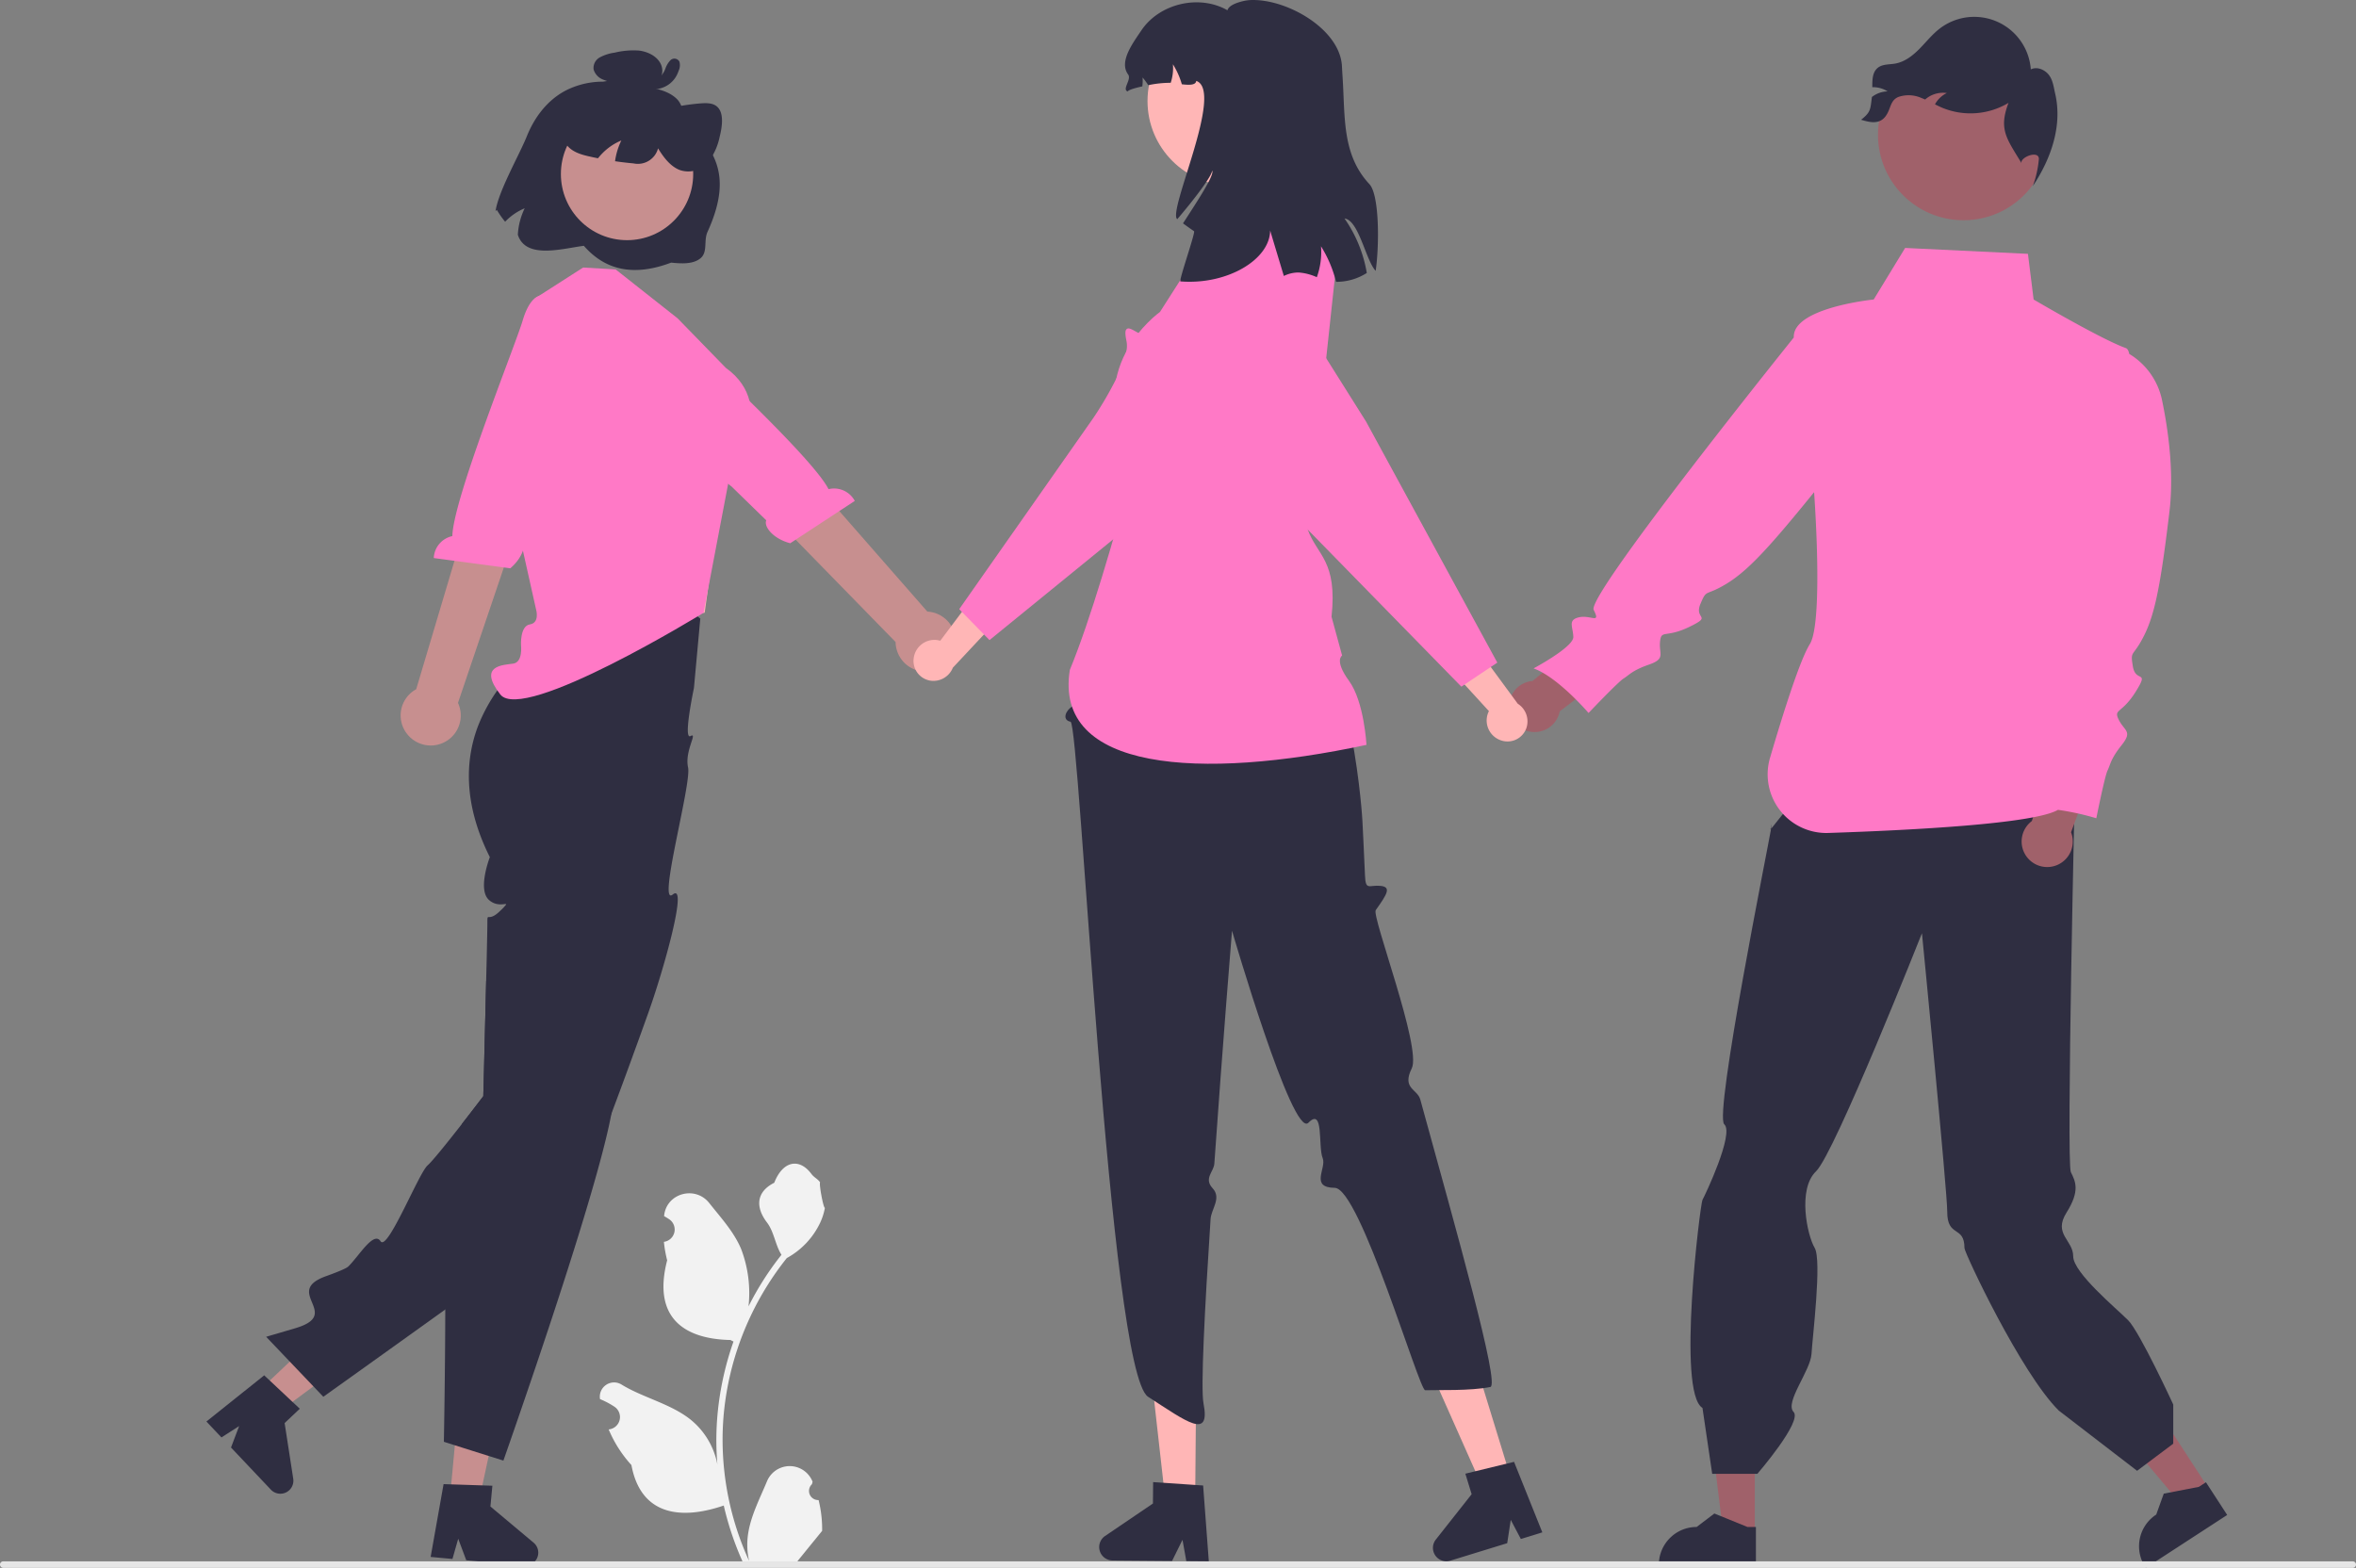<svg xmlns="http://www.w3.org/2000/svg" data-name="Layer 1" width="722.73" height="481.009" viewBox="0 0 722.73 481.009" xmlns:xlink="http://www.w3.org/1999/xlink"><rect x="0" y="0" width="722.73" height="481.009" fill="#808080" stroke="none"/><polygon points="677.424 456.495 669.306 461.773 645.084 432.974 657.065 425.184 677.424 456.495" fill="#a0616a"/><path d="M921.851,674.273l-24.963,16.232-.205-.316a11.59,11.59,0,0,1,3.398-16.034l.001-0,2.31-6.424,10.757-2.073,2.179-1.417Z" transform="translate(-238.635 -209.496)" fill="#2f2e41"/><polygon points="538.307 470.326 528.625 470.325 524.019 432.977 538.309 432.978 538.307 470.326" fill="#a0616a"/><path d="M777.283,689.922l-29.776-.001v-.377a11.59,11.59,0,0,1,11.59-11.589h.001l5.439-4.126,10.148,4.127,2.599 0Z" transform="translate(-238.635 -209.496)" fill="#2f2e41"/><path d="M877.168,451.359l-86.829,1.909-8.607,10.758s.744-3.793.082.373-17.414,87.23-14.247,90.016-6.004,22.02-6.678,23.193-7.933,59.07,0,63.831l2.98,20.209h13.866s13.891-16.075,11.095-18.989,5.2-12.604,5.505-17.8,3.225-28.764.963-32.542-5.319-17.96.418-23.458,32.498-73.057,32.498-73.057,7.776,79.202,7.758,85.421c-.024,8.088,5.287,4.085,5.287,11.185,0,1.434,17.294,38.303,28.916,49.827l24.035,18.488,11.093-8.32V640.387s-10.28-22.298-13.866-25.884S874.612,599.94,874.612,594.919s-6.233-6.77-2.041-13.426,2.758-9.525,1.324-12.394,1.286-120.415,1.286-120.415Z" transform="translate(-238.635 -209.496)" fill="#2f2e41"/><circle cx="602.327" cy="41.33" r="26.238" fill="#a0616a"/><path d="M861.923,461.387l7.386-22.233,13.289,2.447-8.645,23.228a7.843,7.843,0,1,1-12.03-3.442Z" transform="translate(-238.635 -209.496)" fill="#a0616a"/><path d="M708.749,418.421l18.096-14.878,9.942,9.152L717.095,427.744a7.843,7.843,0,1,1-8.346-9.323Z" transform="translate(-238.635 -209.496)" fill="#a0616a"/><path d="M809.547,246.236c2.829.878,5.556,1.396,7.395-.924s1.359-4.973,4.095-6.092a9.679,9.679,0,0,1,6.989.324c.397.148.786.314,1.165.481.213-.185.425-.36.656-.527a8.337,8.337,0,0,1,6-1.461,8.18,8.18,0,0,0-3.633,3.467c.758.379,1.525.758,2.302,1.082a22.697,22.697,0,0,0,20.254-1.535c-3.032,7.987-.675,10.834,3.772,18.128l.176.425c-.444-1.914,5.371-4.123,5.371-1.35a33.127,33.127,0,0,1-1.849,8.32c5.704-8.588,9.069-18.636,6.859-28.278-.471-2.024-.684-4.197-1.969-5.842-1.285-1.636-3.651-2.598-5.519-1.673a17.396,17.396,0,0,0-27.992-12.48c-2.311,1.784-4.132,4.123-6.194,6.203-2.062,2.08-4.502,3.975-7.386,4.493-1.83.324-3.892.129-5.352,1.285-1.692,1.34-1.71,3.698-1.701,5.963a8.327,8.327,0,0,1,4.687,1.285,8.148,8.148,0,0,0-4.733,1.664.509.509,0,0,0-.074.055C812.366,243.056,812.569,243.86,809.547,246.236Z" transform="translate(-238.635 -209.496)" fill="#2f2e41"/><path d="M901.86,332.238a21.716,21.716,0,0,0-10.058-14.167c-.191-.979-.531-1.606-1.052-1.791-7.458-2.651-28.277-14.899-28.277-14.899l-1.745-14.006L823.054,285.564,813.414,301.38s-24.972,2.51-24.509,11.652c-6.048,7.543-32.969,41.249-49.104,63.538-7.712,10.653-12.963,18.702-12.289,20.034,2.271,4.488-.919,1.46-4.488,2.271-3.569.811-1.839,2.92-1.758,6.029s-12.194,9.652-12.194,9.652c7.489,2.677,16.87,13.681,16.87,13.681s9.085-9.571,10.734-10.571,2.569-2.46,7.787-4.272c5.218-1.811,3.028-3.19,3.407-7.029.379-3.839,1.649-1,8.976-4.542s1.379-2.19,3.407-7.029c2.028-4.84,1.379-2.19,7.976-6.191,3.965-2.405,7.904-5.937,13.384-12.033,3.637-4.046,7.953-9.219,13.41-15.949.037-.046.072-.093.109-.139.367,5.456.649,10.914.817,16.088.477,14.703.022,27.101-2.118,30.515-3.004,4.792-8.089,20.829-12.222,34.91A17.995,17.995,0,0,0,799.469,465.041c25.642-.845,63.164-2.802,70.477-7.093a81.017,81.017,0,0,1,11.758,2.584s2.588-12.94,3.45-14.665c.863-1.725.863-3.45,4.313-7.764,3.451-4.313.863-4.313-.863-7.764-1.725-3.45.863-1.725,5.176-8.626,4.313-6.901,0-2.588-.863-7.764-.863-5.176,0-2.588,3.451-9.489,2.859-5.718,4.534-13.221,6.496-27.891.406-3.035.824-6.369,1.267-10.065C905.597,354.294,903.744,341.254,901.86,332.238Z" transform="translate(-238.635 -209.496)" fill="#ff79c6"/><path d="M489.746,669.701a2.807,2.807,0,0,1-2.035-4.866l.192-.765q-.038-.092-.076-.184a7.539,7.539,0,0,0-13.907.052c-2.275,5.478-5.17,10.966-5.883,16.758a22.304,22.304,0,0,0,.392,7.671,89.419,89.419,0,0,1-8.134-37.139,86.303,86.303,0,0,1,.535-9.628q.444-3.931,1.231-7.807a90.455,90.455,0,0,1,17.938-38.337A24.073,24.073,0,0,0,490.01,585.069a18.364,18.364,0,0,0,1.67-5.018c-.487.064-1.838-7.359-1.47-7.815-.679-1.031-1.895-1.543-2.637-2.549-3.689-5.002-8.773-4.129-11.426,2.669-5.669,2.861-5.724,7.606-2.245,12.169,2.213,2.903,2.517,6.832,4.459,9.94-.2.256-.408.503-.607.759a91.04,91.04,0,0,0-9.502,15.054,37.846,37.846,0,0,0-2.259-17.579c-2.163-5.217-6.216-9.611-9.786-14.122-4.288-5.418-13.08-3.053-13.836,3.814q-.011.1-.021.199.795.449,1.557.952a3.808,3.808,0,0,1-1.535,6.93l-.078.012a37.891,37.891,0,0,0,.999,5.665c-4.58,17.71,5.307,24.16,19.424,24.45.312.16.615.32.927.471a92.926,92.926,0,0,0-5.002,23.539,88.138,88.138,0,0,0,.064,14.231l-.024-.168a23.289,23.289,0,0,0-7.95-13.448c-6.118-5.026-14.762-6.877-21.363-10.917a4.371,4.371,0,0,0-6.694,4.252q.013.088.027.176a25.58,25.58,0,0,1,2.869,1.382q.795.449,1.557.952a3.808,3.808,0,0,1-1.535,6.93l-.078.012c-.056.008-.104.016-.16.024a37.923,37.923,0,0,0,6.975,10.923c2.863,15.46,15.162,16.927,28.318,12.425h.008a92.897,92.897,0,0,0,6.24,18.218h22.293c.08-.248.152-.503.224-.751a25.328,25.328,0,0,1-6.169-.367c1.654-2.03,3.308-4.075,4.962-6.105a1.385,1.385,0,0,0,.104-.12c.839-1.039,1.686-2.069,2.525-3.108l0-.001a37.101,37.101,0,0,0-1.087-9.451Z" transform="translate(-238.635 -209.496)" fill="#f2f2f2"/><polygon points="79.642 426.488 85.793 432.989 114.354 411.829 105.276 402.234 79.642 426.488" fill="#c78f8f"/><path d="M328.356,639.579l-6.964-6.542-1.71-1.602-17.728,14.173,4.612,4.874,5.428-3.481-2.494,6.583,12.227,12.923a4,4,0,0,0,6.861-3.356l-2.639-17.071,4.65-4.397Z" transform="translate(-238.635 -209.496)" fill="#2f2e41"/><path d="M453.459,399.282l-1.95,21.29s-3.404,16.04-1.047,14.74-1.869,4.551-.756,9.626-9.507,42.914-4.697,38.994-2.78,23.16-7.58,36.52c-1.47,4.13-2.98,8.31-4.5,12.46-.3.84-.6,1.67-.91,2.51-1.97,5.4-3.94,10.72-5.83,15.74-.27.7-.53,1.4-.79,2.09-.01.02-.01.04-.02.04-6.22,16.37-11.55,29.25-13.68,31.38-1.11,1.11-18.72,13.83-36.47,26.57-18.63,13.37-37.41,26.77-37.41,26.77l-17.54-18.4s.42-.12,1.21-.36c1.46-.42,4.16-1.21,7.7-2.26,14.76-4.35-3.99-11.12,9.41-15.96,3.78-1.36,6.3-2.42,6.87-2.98,3.33-3.25,7.8-11,9.91-7.75s11.68-20.9,14.44-23.29c1.48-1.29,6.31-7.32,10.45-12.62,3.56-4.56,6.62-8.59,6.62-8.59s.06-2.16.15-5.6c.13-5.09.32-13,.52-20.92-.01-.01-.01-.01,0-.01.07-2.98.14-5.96.21-8.79.05-2.19.1-4.3.15-6.25.13-5.84.22-10.26.22-11.36,0-3.61,0-.8,2.85-2.98a12.888,12.888,0,0,0,1.21-1.08,14.59,14.59,0,0,0,1.68-1.79c.21-.45-1.1.16-2.8-.18a5.085,5.085,0,0,1-2.46-1.26c-3.58-3.22.28-13.12.28-13.12-8.14-16.28-7.55-29.63-3.74-39.92a51.208,51.208,0,0,1,13.21-19.35,47.803,47.803,0,0,1,7.23-5.67l.25-1.35,2.75-14.89a33.18,33.18,0,0,1,4.55-2.07,31.584,31.584,0,0,1,15.26-1.52,45.547,45.547,0,0,1,14.61,4.73A54.067,54.067,0,0,1,453.459,399.282Z" transform="translate(-238.635 -209.496)" fill="#2f2e41"/><polygon points="138.02 459.658 146.931 460.487 154.44 425.743 141.287 424.52 138.02 459.658" fill="#c78f8f"/><path d="M402.319,682.772,389.079,671.682l.6-6.38-3.08-.1-9.54-.31h-.01l-2.34-.08-3.97,22.34,6.69.62,1.77-6.2,2.47,6.6,3.54.33,14.17,1.32c.12.01.25.02.37.02a3.973,3.973,0,0,0,2.98-1.34,3.916,3.916,0,0,0,1.01-2.3A3.995,3.995,0,0,0,402.319,682.772Z" transform="translate(-238.635 -209.496)" fill="#2f2e41"/><path d="M426.189,551.162c-3.39,18.45-17.74,61.71-26.42,87.03-3.95,11.57-6.71,19.4-6.71,19.4l-4.5-1.42h-.01l-7.61-2.4-2.77-.88h-.01l-3.36-1.07s.39-20.66.43-40.58c.03-8.35-.01-16.58-.17-23.1-.18-7.11-.49-12.2-1-13.21-2.11-4.14,1.42-4.58,5.15-5.62,3.74-1.05.82-2.63-.63-5.99-.979-2.24.95-5.23,2.32-6.93a16.701,16.701,0,0,1,1.21-1.37s-.66-.23-1.84-.63c3.56-4.56,6.62-8.59,6.62-8.59s.06-2.16.15-5.6c.13-5.09.32-13,.52-20.92-.01-.01-.01-.01,0-.01.07-2.98.14-5.96.21-8.79,5.72,4.39,11.28,8.69,16.32,12.67a.051.051,0,0,1,.02.04c12.11,9.57,21.2,17.25,22.48,19.69C427.169,543.982,426.969,546.922,426.189,551.162Z" transform="translate(-238.635 -209.496)" fill="#2f2e41"/><path d="M960.365,690.5H239.635a1,1,0,0,1,0-2H960.365a1,1,0,1,1,0,2Z" transform="translate(-238.635 -209.496)" fill="#e6e6e6"/><polygon points="164.915 153.798 166.789 171.18 165.687 193.973 216.172 187.975 220.915 153.798 214.871 153.858 164.915 153.798" fill="#ffb6b6"/><path d="M446.493,307.152l-19-15h0l-9.974-.58-14.799,9.481L399.096,319.54,390.526,340.358,403.096,396.54s1.179,4.032-1.911,4.516-2.719,6.427-2.719,6.427.629,5.15-2.371,5.604-11.0.454-4,9.454,62.366-25.04,62.366-25.04l8.041-42.194s15.595-20.946-1.2-32.942Z" transform="translate(-238.635 -209.496)" fill="#ff79c6"/><path d="M363.549,434.71a9.157,9.157,0,0,1,2.763-13.767l23.899-80.205,14.944,7.524-26.027,76.875a9.207,9.207,0,0,1-15.58,9.573Z" transform="translate(-238.635 -209.496)" fill="#c78f8f"/><path d="M406.152,300.31s-4.272-2.27-7.194,7.554c-2.339,7.865-21.321,54.713-21.563,66.103a7.194,7.194,0,0,0-5.696,6.733l23.469,3.145c4.101-3.459,5.177-8.131,3.59-9.517l5.096-13.917L425.112,316.132l-15.843-14.235Z" transform="translate(-238.635 -209.496)" fill="#ff79c6"/><path d="M531.553,408.347a9.157,9.157,0,0,0-8.445-11.218L468.284,334.515,456.654,348.392l56.711,58.061a9.207,9.207,0,0,0,18.188,1.894Z" transform="translate(-238.635 -209.496)" fill="#c78f8f"/><path d="M435.019,305.587s2.87-3.894,9.753,3.7c5.51,6.08,42.884,40.113,48.028,50.278a7.194,7.194,0,0,1,8.048,3.608l-19.801,12.985c-5.193-1.345-8.184-5.092-7.353-7.029l-10.613-10.345-38.316-30.732,8.129-19.687Z" transform="translate(-238.635 -209.496)" fill="#ff79c6"/><path d="M699.015,436.613a6.427,6.427,0,0,1-4.031-8.007,6.165,6.165,0,0,1,.401-.937l-15.142-16.539,5.689-10.636,18.293,24.899a6.41,6.41,0,0,1,2.686,7.35,6.134,6.134,0,0,1-7.736,3.925h0Q699.094,436.641,699.015,436.613Z" transform="translate(-238.635 -209.496)" fill="#ffb6b6"/><path d="M601.941,310.99a18.9,18.9,0,0,0-.157,7.1,16.911,16.911,0,0,0,.433,1.975c.678,2.426,1.322,4.662,1.944,6.68.365,1.253.741,2.434,1.1,3.53,2.072,6.398,3.69,10.02,4.838,10.782.556.373,1.115.714,1.656,1.048,2.776,1.698,4.787,2.929,3.442,6.064a8.877,8.877,0,0,1-.694,1.288,17.842,17.842,0,0,1-1.474,1.966,10.599,10.599,0,0,0-.844,1.11c-.335.496-.48.913-.3,1.292.228.465.859.697,2.213.762.215.01.461.023.726.022.085.006.174.002.273.003.174.002.371.004.572-.004,1.673-.032,3.832.849,6.142,2.194,6.818,3.971,14.854,11.965,14.951,12.065L686.93,420.164l.977-.655,2.322-1.56.803-.536.917-.616,3.99-2.67,2.017-1.347-12.941-23.759-1.408-2.583-1.208-2.228L657.695,338.841l-9.813-15.597-2.19-3.475-9.331-14.819a18.858,18.858,0,0,0-26-5.934q-.212.133-.421.272A18.905,18.905,0,0,0,601.941,310.99Z" transform="translate(-238.635 -209.496)" fill="#ff79c6"/><polygon points="366.636 459.976 357.445 459.898 353.376 423.619 366.942 423.734 366.636 459.976" fill="#ffb6b6"/><path d="M607.709,665.232l-2.4-.16-9.79-.67-3.15-.21-.06,6.57-14.68,9.96a4.11,4.11,0,0,0,2.28,7.51l18.27.15,3.2-6.48,1.17,6.52,6.9.06Z" transform="translate(-238.635 -209.496)" fill="#2f2e41"/><polygon points="463.407 453.26 454.622 455.961 439.792 422.603 452.759 418.617 463.407 453.26" fill="#ffb6b6"/><path d="M703.088,657.982l-2.34.57-9.529,2.31-3.07.75,1.93,6.29-10.99,13.92a4.112,4.112,0,0,0,4.431,6.48l17.47-5.37,1.09-7.15,3.09,5.86,6.591-2.03Z" transform="translate(-238.635 -209.496)" fill="#2f2e41"/><path d="M586.783,364.418,569.243,415.392l-.579,4.079c-4.42,4.196,1.132,5.579-.949,6.685s-3.482,4.209-.676,4.763,11.85,199.373,23.781,207.093,19.191,13.304,17,2c-.883-4.554.366-28.972,2.172-56.508.205-3.121,3.438-6.424.633-9.458s.346-5.031.522-7.549c2.516-35.957,5.422-71.456,5.422-71.456s18.594,63.857,23.423,58.914,2.917,7.228,4.393,10.864c1.233,3.039-4.028,9.009,3.704,9.101s25.89,62.162,27.732,62.091c3.649-.139,13.908.254,20-1,3.008-.619-10.345-47.613-21.496-88.193-.889-3.236-5.729-3.311-2.616-9.559s-12.374-46.674-11.045-48.544c3.528-4.963,4.871-7.12,1.392-7.445s-4.507,1.583-4.695-3.231-.788-16.685-.788-16.685-2.52-46.949-20.166-72.888l-1.505-15.412Z" transform="translate(-238.635 -209.496)" fill="#2f2e41"/><path d="M630.604,267.096l-23.261,3.312-1.404,16.843-11.478,17.955s-25.514,17.955-7.72,46.318c-6.771,24.433-13.504,47.865-19.922,63.487-5,31,39.793,33.971,91,23,0,0-.706-13.255-5.353-19.628s-2.117-7.764-2.117-7.764L647.101,398.716c1.837-17.208-4.367-18.753-7.283-26.704l8.853-82.494Z" transform="translate(-238.635 -209.496)" fill="#ff79c6"/><path d="M518.94,411.288a6.428,6.428,0,0,1,7.13-5.435,6.169,6.169,0,0,1,.995.221l13.474-17.924,11.5,3.637-21.112,22.558a6.41,6.41,0,0,1-6.731,3.991,6.134,6.134,0,0,1-5.281-6.882v0Q518.926,411.371,518.94,411.288Z" transform="translate(-238.635 -209.496)" fill="#ffb6b6"/><path d="M638.619,299.692c-.33-.41-.69-.81-1.07-1.2a18.832,18.832,0,0,0-20.83-4.24c-.34.14-.68.3-1.01.46-11.95,5.87-18.4,9.78-19.18,11.61-.27.62-.5,1.23-.73,1.82-.22.58-.43,1.13-.65,1.63-.92,2.14-1.98,3.47-4.68,2.87a10.805,10.805,0,0,1-2.57-.99c-.37-.18-.71-.37-1.03-.55-1.16-.64-2-1.1-2.57-.68-.55.41-.57,1.45-.07,3.86a8.049,8.049,0,0,1-.08,3.03,34.445,34.445,0,0,1-3.08,8.35,110.225,110.225,0,0,1-6.98,11.98l-23.79,33.92-1.61,2.29-1.76,2.51-14.04,20.02.83.85,3.48,3.55.77.79.7.72,1.81,1.85,1.7,1.73,37.93-30.9,4.23-3.45,7.58-6.18,15.53-12.65,29.39-27.2a18.705,18.705,0,0,0,6.05-13.35c0-.17.01-.33.01-.5A18.69,18.69,0,0,0,638.619,299.692Z" transform="translate(-238.635 -209.496)" fill="#ff79c6"/><circle cx="378.004" cy="30.996" r="25.992" fill="#ffb6b6"/><path d="M651.084,276.533a41.04,41.04,0,0,1,6.831,16.705,17.254,17.254,0,0,1-9.421,2.719c-.113-.437-.227-.874-.356-1.311a37.508,37.508,0,0,0-4.273-9.599,22.595,22.595,0,0,1-1.279,9.486,16.647,16.647,0,0,0-5.584-1.441,10.146,10.146,0,0,0-4.532,1.068c-1.635-5.423-3.14-10.408-4.209-13.986-.032,8.968-13.176,16.786-27.518,15.653-.518-.324,4.678-15.07,4.176-15.41-1.149-.761-2.266-1.586-3.383-2.396,4.694-7.252,9.793-15.022,8.919-16.187.065,1.441-5.083,8.369-10.683,14.908-3.108-2.282,14.552-39.415,5.827-42.426-.146,1.311-2.072,1.311-4.419,1.036a23.949,23.949,0,0,0-2.736-6.135,14.41,14.41,0,0,1-.68,5.682,33.09,33.09,0,0,0-6.896.728,22.102,22.102,0,0,0-1.732-2.363,14.074,14.074,0,0,1-.081,2.736c-2.315.502-4.225,1.085-4.5,1.554-1.813-.664,1.279-3.658.146-5.212-2.881-3.885,1.392-9.55,4.095-13.565,5.552-8.223,17.741-11.072,26.369-6.135.389-1.344,2.38-2.234,4.937-2.833a13.394,13.394,0,0,1,3.302-.308c11.007.194,26.288,9.275,26.887,20.266.049,1.101.13,2.299.21,3.577.777,12.302-.178,23.649,8.223,32.649,3.043,3.254,3.075,18.664,1.91,26.595C657.607,289.401,655.455,277.002,651.084,276.533Z" transform="translate(-238.635 -209.496)" fill="#2f2e41"/><path d="M400.249,251.299c-2.283,5.686-8.724,16.868-9.597,22.968l.393-.386a27.54,27.54,0,0,0,2.545,3.639,17.689,17.689,0,0,1,6.007-4.13,21.174,21.174,0,0,0-2.109,8.125c2.431,7.619,13.668,4.226,20.252,3.394,6.575,7.521,15.322,9.483,26.777,5.159,3.204.33,6.79.53,9.035-1.363s.908-5.399,2.116-8.05c8.603-18.887.664-25.701-6.082-34.265-1.484-1.885-1.478-4.697-3.285-6.495-2.506-2.492-6.348-3.259-9.89-3.873a5.368,5.368,0,0,0,4.715-2.333,4.842,4.842,0,0,0-.064-5.054c-1.267-2.1-3.899-3.322-6.439-3.627a24.45,24.45,0,0,0-7.452.641,13.334,13.334,0,0,0-4.512,1.442,3.693,3.693,0,0,0-1.923,3.743,4.784,4.784,0,0,0,2.829,3.049,12.522,12.522,0,0,0,3.198.875,25.088,25.088,0,0,0-14.715,2.576C406.371,240.361,402.54,245.616,400.249,251.299Z" transform="translate(-238.635 -209.496)" fill="#2f2e41"/><circle cx="192.353" cy="53.389" r="20.293" fill="#c78f8f"/><path d="M411.462,252.004c1.177,3.556,4.539,4.702,7.647,5.417.98.228,1.966.441,2.961.631.367-.459.758-.909,1.165-1.334a17.688,17.688,0,0,1,6.007-4.13,20.845,20.845,0,0,0-1.93,6.371q2.818.409,5.667.668a6.408,6.408,0,0,0,7.525-4.617c1.729,2.828,3.774,5.491,6.57,6.614a7.952,7.952,0,0,0,9.045-2.706,19.147,19.147,0,0,0,3.278-7.437c.794-3.149,1.234-6.777-.324-8.774-1.248-1.617-3.401-1.646-5.388-1.503a64.12,64.12,0,0,0-12.947,2.347l-.358.804c.726-4.361-.849-8.556-3.762-10.049-1.965-.998-4.329-.83-6.626-.628a30.197,30.197,0,0,0-8.653,1.673,16.621,16.621,0,0,0-7.842,6.263C411.46,244.711,410.447,248.933,411.462,252.004Z" transform="translate(-238.635 -209.496)" fill="#2f2e41"/><path d="M440.391,233.037c-.2-.059.319.017.139.022a1.65,1.65,0,0,0,.266-.037c.015-.003.217-.067.083-.02a1.629,1.629,0,0,0,.774-.505,6.748,6.748,0,0,0,1.106-1.969,7.07,7.07,0,0,1,1.521-2.536,1.74,1.74,0,0,1,2.776.424,4.052,4.052,0,0,1-.248,2.81,8.724,8.724,0,0,1-1.282,2.486,7.978,7.978,0,0,1-3.667,2.69,8.346,8.346,0,0,1-5.245.15,1.268,1.268,0,0,1-.051-2.319l2.867-1.174a1.256,1.256,0,1,1,1.017,2.296l-.005.002-2.867,1.174-.051-2.319a4.993,4.993,0,0,0,1.097.188,4.203,4.203,0,0,0,1.189-.05,5.211,5.211,0,0,0,1.1-.268,7.171,7.171,0,0,0,.67-.284q.119-.058.236-.12c-.006.003.328-.191.182-.1a7.08,7.08,0,0,0,1.039-.809,2.855,2.855,0,0,0,.312-.347,6.641,6.641,0,0,0,.454-.629,6.522,6.522,0,0,0,.666-1.476,6.608,6.608,0,0,0,.184-.663,2.717,2.717,0,0,1,.067-.365c.106-.286-.02.167.102.291l.528.389a.69.69,0,0,0,.591-.095q.094-.132-.041.044a4.098,4.098,0,0,0-.287.433,11.847,11.847,0,0,0-.513,1.088,11.937,11.937,0,0,1-1.19,2.247,4.042,4.042,0,0,1-4.428,1.693,1.266,1.266,0,0,1-.715-1.625A1.281,1.281,0,0,1,440.391,233.037Z" transform="translate(-238.635 -209.496)" fill="#2f2e41"/></svg>
